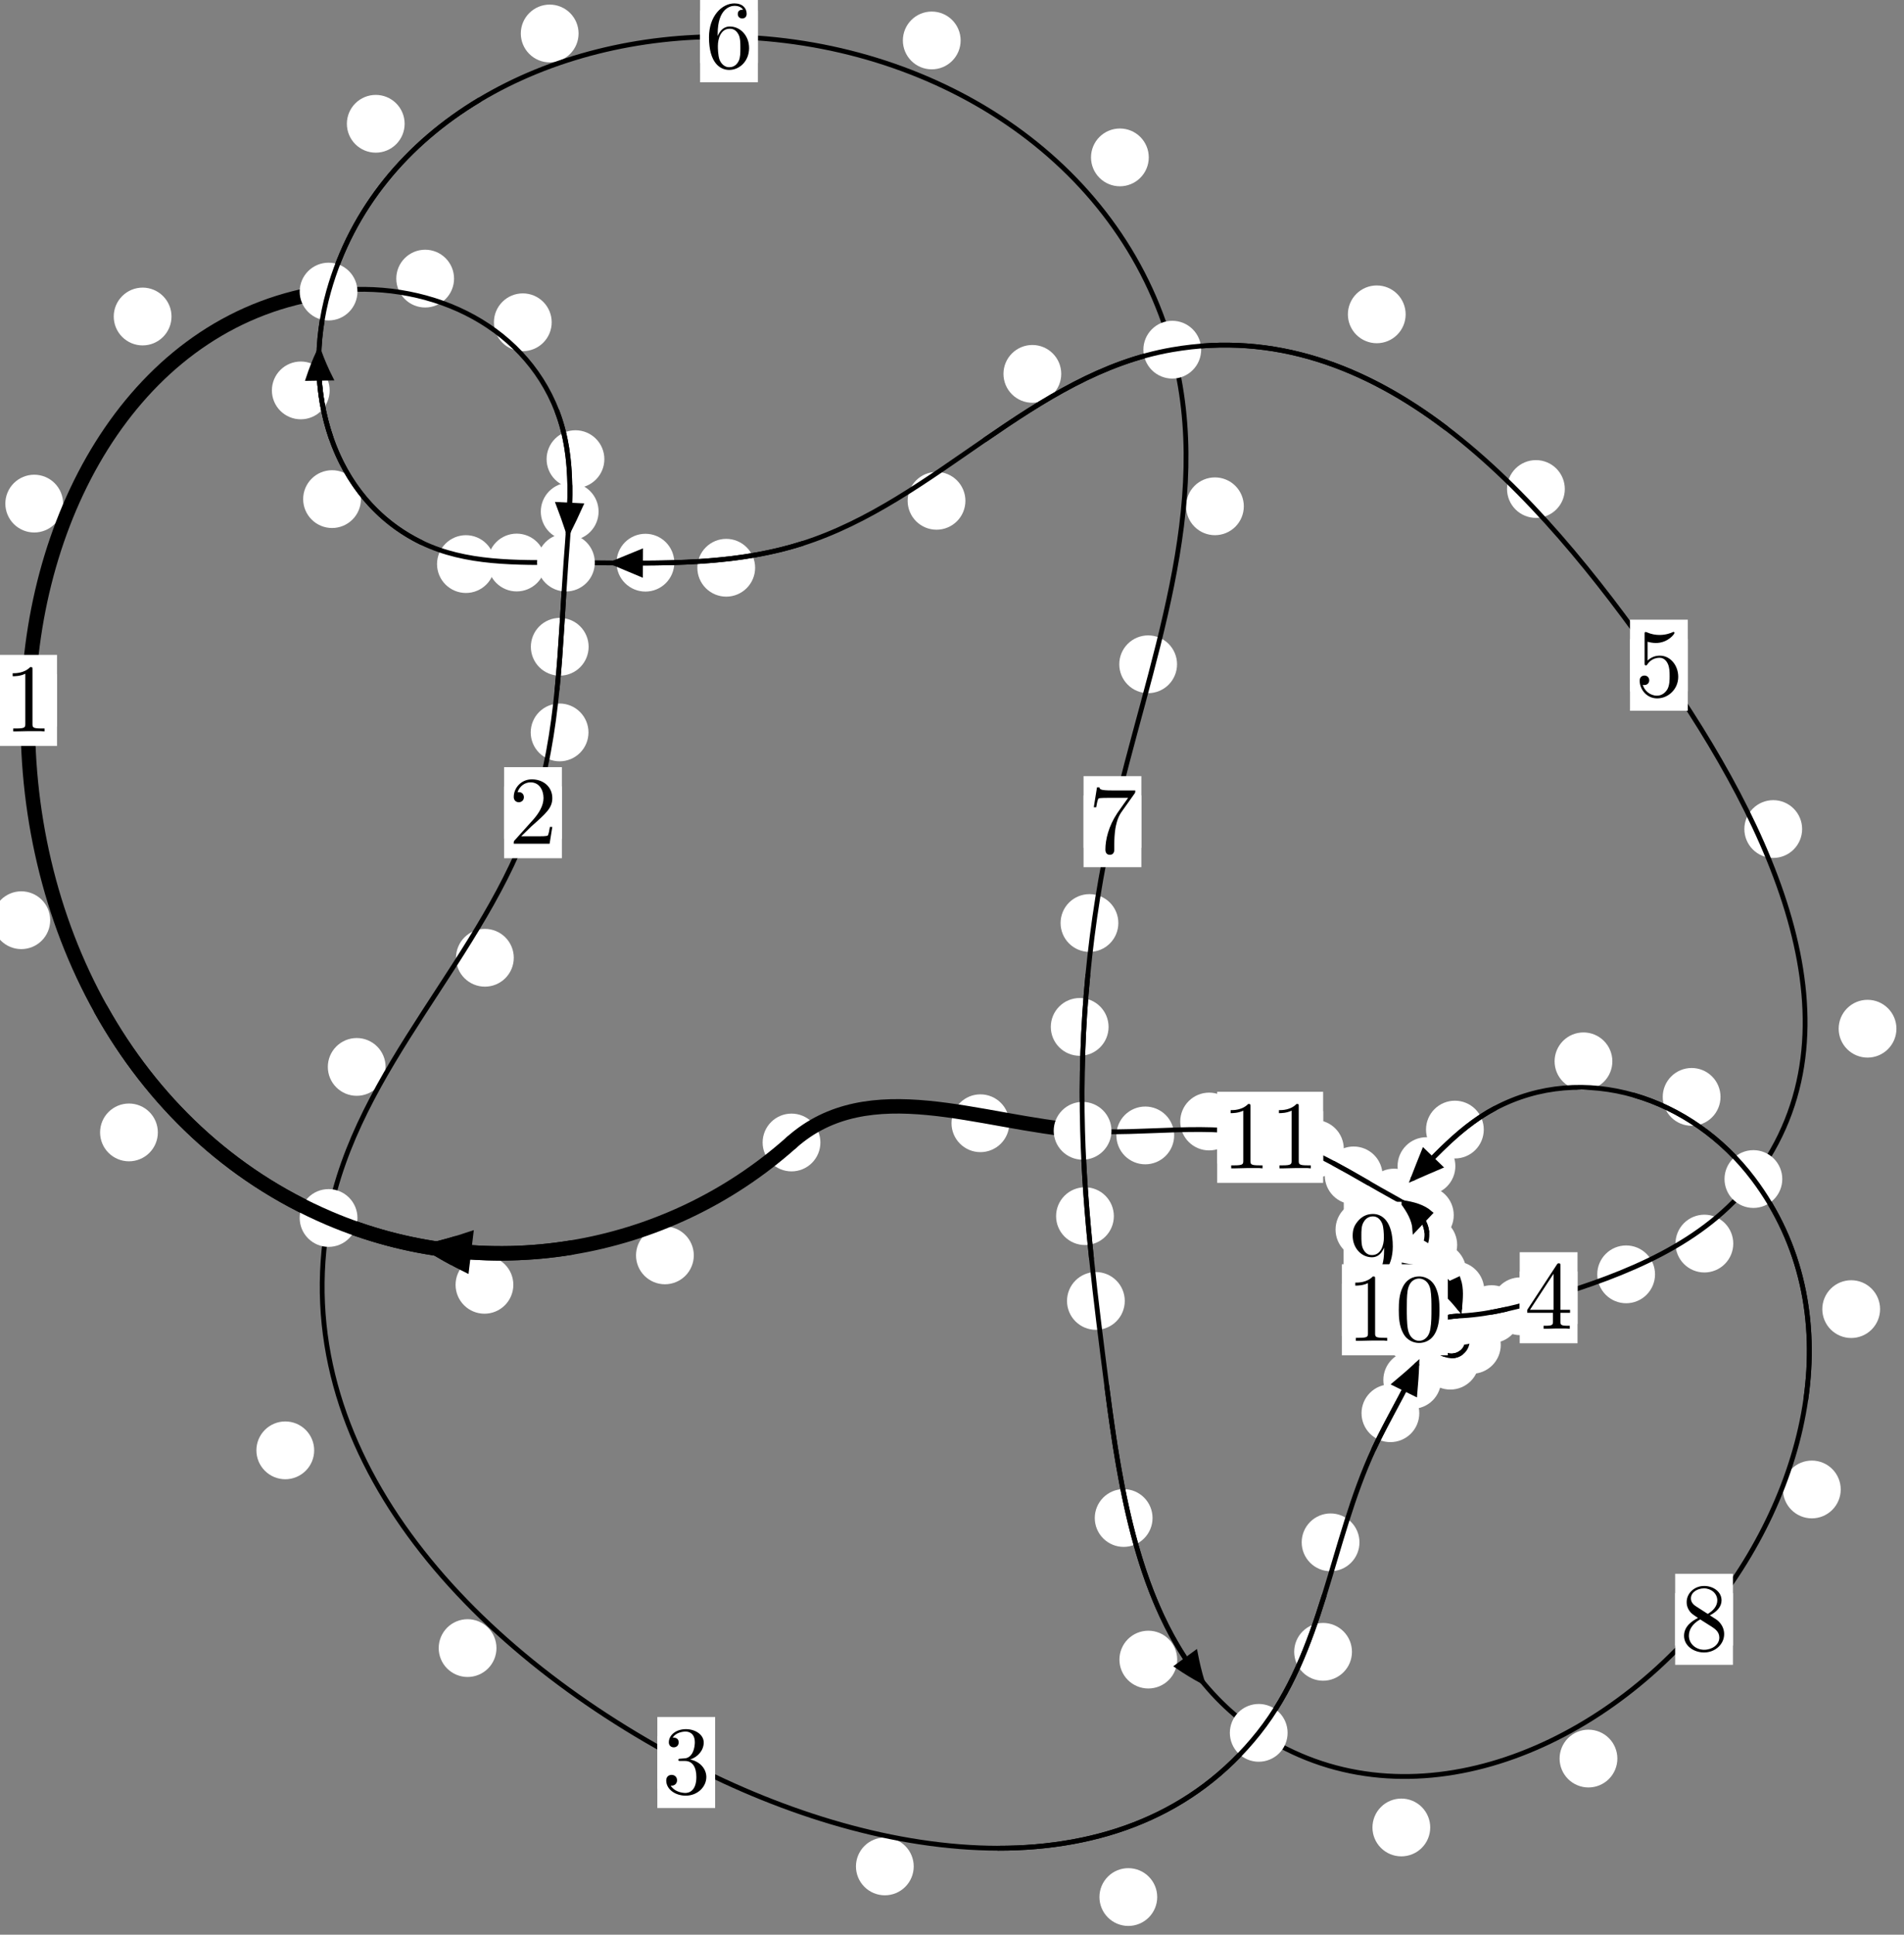 <?xml version="1.0"?>
<!-- Created by MetaPost 1.999 on 2021.07.05:2354 -->
<svg version="1.1" xmlns="http://www.w3.org/2000/svg" xmlns:xlink="http://www.w3.org/1999/xlink" width="197.022" height="200.145" viewBox="0 0 197.022 200.145">
<rect x="0" y="0" width="197.022" height="200.145" fill="#808080" stroke="none"/>
<!-- Original BoundingBox: -34.783356 -73.237213 162.238754 126.907578 -->
  <defs>
    <g transform="scale(0.01,0.01)" id="GLYPHcmr10_48">
      <path style="fill-rule: evenodd;" d="M460 -320C460 -400,455 -480,420 -554C374 -650,292 -666,250 -666C190 -666,117 -640,76 -547C44 -478,39 -400,39 -320C39 -245,43 -155,84 -79C127 2,200 22,249 22C303 22,379 1,423 -94C455 -163,460 -241,460 -320M249 -0C210 -0,151 -25,133 -121C122 -181,122 -273,122 -332C122 -396,122 -462,130 -516C149 -635,224 -644,249 -644C282 -644,348 -626,367 -527C377 -471,377 -395,377 -332C377 -257,377 -189,366 -125C351 -30,294 -0,249 -0"></path>
    </g>
    <g transform="scale(0.01,0.01)" id="GLYPHcmr10_49">
      <path style="fill-rule: evenodd;" d="M294 -640C294 -664,294 -666,271 -666C209 -602,121 -602,89 -602L89 -571C109 -571,168 -571,220 -597L220 -79C220 -43,217 -31,127 -31L95 -31L95 -0L257 -0L130 -3L217 -3L257 -3L297 -3L384 -3L419 -0L419 -31L387 -31C297 -31,294 -42,294 -79"></path>
    </g>
    <g transform="scale(0.01,0.01)" id="GLYPHcmr10_50">
      <path style="fill-rule: evenodd;" d="M127 -77L233 -180C389 -318,449 -372,449 -472C449 -586,359 -666,237 -666C124 -666,50 -574,50 -485C50 -429,100 -429,103 -429C120 -429,155 -441,155 -482C155 -508,137 -534,102 -534C94 -534,92 -534,89 -533C112 -598,166 -635,224 -635C315 -635,358 -554,358 -472C358 -392,308 -313,253 -251L61 -37C50 -26,50 -24,50 -0L421 -0L449 -174L424 -174C419 -144,412 -100,402 -85C395 -77,329 -77,307 -77"></path>
    </g>
    <g transform="scale(0.01,0.01)" id="GLYPHcmr10_51">
      <path style="fill-rule: evenodd;" d="M290 -352C372 -379,430 -449,430 -528C430 -610,342 -666,246 -666C145 -666,69 -606,69 -530C69 -497,91 -478,120 -478C151 -478,171 -500,171 -529C171 -579,124 -579,109 -579C140 -628,206 -641,242 -641C283 -641,338 -619,338 -529C338 -517,336 -459,310 -415C280 -367,246 -364,221 -363C213 -362,189 -360,182 -360C174 -359,167 -358,167 -348C167 -337,174 -337,191 -337L235 -337C317 -337,354 -269,354 -171C354 -35,285 -6,241 -6C198 -6,123 -23,88 -82C123 -77,154 -99,154 -137C154 -173,127 -193,98 -193C74 -193,42 -179,42 -135C42 -44,135 22,244 22C366 22,457 -69,457 -171C457 -253,394 -331,290 -352"></path>
    </g>
    <g transform="scale(0.01,0.01)" id="GLYPHcmr10_52">
      <path style="fill-rule: evenodd;" d="M294 -165L294 -78C294 -42,292 -31,218 -31L197 -31L197 -0L332 -0L238 -3L290 -3L332 -3L374 -3L427 -3L468 -0L468 -31L447 -31C373 -31,371 -42,371 -78L371 -165L471 -165L471 -196L371 -196L371 -651C371 -671,371 -677,355 -677C346 -677,343 -677,335 -665L28 -196L28 -165M300 -196L56 -196L300 -569"></path>
    </g>
    <g transform="scale(0.01,0.01)" id="GLYPHcmr10_53">
      <path style="fill-rule: evenodd;" d="M449 -201C449 -320,367 -420,259 -420C211 -420,168 -404,132 -369L132 -564C152 -558,185 -551,217 -551C340 -551,410 -642,410 -655C410 -661,407 -666,400 -666C399 -666,397 -666,392 -663C372 -654,323 -634,256 -634C216 -634,170 -641,123 -662C115 -665,113 -665,111 -665C101 -665,101 -657,101 -641L101 -345C101 -327,101 -319,115 -319C122 -319,124 -322,128 -328C139 -344,176 -398,257 -398C309 -398,334 -352,342 -334C358 -297,360 -258,360 -208C360 -173,360 -113,336 -71C312 -32,275 -6,229 -6C156 -6,99 -59,82 -118C85 -117,88 -116,99 -116C132 -116,149 -141,149 -165C149 -189,132 -214,99 -214C85 -214,50 -207,50 -161C50 -75,119 22,231 22C347 22,449 -74,449 -201"></path>
    </g>
    <g transform="scale(0.01,0.01)" id="GLYPHcmr10_54">
      <path style="fill-rule: evenodd;" d="M132 -328L132 -352C132 -605,256 -641,307 -641C331 -641,373 -635,395 -601C380 -601,340 -601,340 -556C340 -525,364 -510,386 -510C402 -510,432 -519,432 -558C432 -618,388 -666,305 -666C177 -666,42 -537,42 -316C42 -49,158 22,251 22C362 22,457 -72,457 -204C457 -331,368 -427,257 -427C189 -427,152 -376,132 -328M251 -6C188 -6,158 -66,152 -81C134 -128,134 -208,134 -226C134 -304,166 -404,256 -404C272 -404,318 -404,349 -342C367 -305,367 -254,367 -205C367 -157,367 -107,350 -71C320 -11,274 -6,251 -6"></path>
    </g>
    <g transform="scale(0.01,0.01)" id="GLYPHcmr10_55">
      <path style="fill-rule: evenodd;" d="M476 -609C485 -621,485 -623,485 -644L242 -644C120 -644,118 -657,114 -676L89 -676L56 -470L81 -470C84 -486,93 -549,106 -561C113 -567,191 -567,204 -567L411 -567C400 -551,321 -442,299 -409C209 -274,176 -135,176 -33C176 -23,176 22,222 22C268 22,268 -23,268 -33L268 -84C268 -139,271 -194,279 -248C283 -271,297 -357,341 -419"></path>
    </g>
    <g transform="scale(0.01,0.01)" id="GLYPHcmr10_56">
      <path style="fill-rule: evenodd;" d="M163 -457C117 -487,113 -521,113 -538C113 -599,178 -641,249 -641C322 -641,386 -589,386 -517C386 -460,347 -412,287 -377M309 -362C381 -399,430 -451,430 -517C430 -609,341 -666,250 -666C150 -666,69 -592,69 -499C69 -481,71 -436,113 -389C124 -377,161 -352,186 -335C128 -306,42 -250,42 -151C42 -45,144 22,249 22C362 22,457 -61,457 -168C457 -204,446 -249,408 -291C389 -312,373 -322,309 -362M209 -320L332 -242C360 -223,407 -193,407 -132C407 -58,332 -6,250 -6C164 -6,92 -68,92 -151C92 -209,124 -273,209 -320"></path>
    </g>
    <g transform="scale(0.01,0.01)" id="GLYPHcmr10_57">
      <path style="fill-rule: evenodd;" d="M367 -318L367 -286C367 -52,263 -6,205 -6C188 -6,134 -8,107 -42C151 -42,159 -71,159 -88C159 -119,135 -134,113 -134C97 -134,67 -125,67 -86C67 -19,121 22,206 22C335 22,457 -114,457 -329C457 -598,342 -666,253 -666C198 -666,149 -648,106 -603C65 -558,42 -516,42 -441C42 -316,130 -218,242 -218C303 -218,344 -260,367 -318M243 -241C227 -241,181 -241,150 -304C132 -341,132 -391,132 -440C132 -494,132 -541,153 -578C180 -628,218 -641,253 -641C299 -641,332 -607,349 -562C361 -530,365 -467,365 -421C365 -338,331 -241,243 -241"></path>
    </g>
  </defs>
  <path d="M71.793 129.869C71.793 129.076,71.478 128.316,70.917 127.755C70.357 127.195,69.597 126.88,68.804 126.88C68.011 126.88,67.251 127.195,66.691 127.755C66.13 128.316,65.815 129.076,65.815 129.869C65.815 130.661,66.13 131.421,66.691 131.982C67.251 132.542,68.011 132.857,68.804 132.857C69.597 132.857,70.357 132.542,70.917 131.982C71.478 131.421,71.793 130.661,71.793 129.869Z" style="fill: rgb(100%,100%,100%);stroke: none;"></path>
  <path d="M84.893 118.191C84.893 117.398,84.578 116.638,84.017 116.077C83.457 115.517,82.697 115.202,81.904 115.202C81.111 115.202,80.351 115.517,79.791 116.077C79.23 116.638,78.915 117.398,78.915 118.191C78.915 118.983,79.23 119.743,79.791 120.304C80.351 120.864,81.111 121.179,81.904 121.179C82.697 121.179,83.457 120.864,84.017 120.304C84.578 119.743,84.893 118.983,84.893 118.191Z" style="fill: rgb(100%,100%,100%);stroke: none;"></path>
  <path d="M16.334 117.148C16.334 116.355,16.019 115.595,15.458 115.035C14.898 114.474,14.138 114.159,13.345 114.159C12.552 114.159,11.792 114.474,11.232 115.035C10.671 115.595,10.356 116.355,10.356 117.148C10.356 117.941,10.671 118.701,11.232 119.262C11.792 119.822,12.552 120.137,13.345 120.137C14.138 120.137,14.898 119.822,15.458 119.262C16.019 118.701,16.334 117.941,16.334 117.148Z" style="fill: rgb(100%,100%,100%);stroke: none;"></path>
  <path d="M53.119 132.913C53.119 132.12,52.804 131.36,52.244 130.8C51.683 130.239,50.923 129.924,50.131 129.924C49.338 129.924,48.578 130.239,48.017 130.8C47.457 131.36,47.142 132.12,47.142 132.913C47.142 133.706,47.457 134.466,48.017 135.026C48.578 135.587,49.338 135.902,50.131 135.902C50.923 135.902,51.683 135.587,52.244 135.026C52.804 134.466,53.119 133.706,53.119 132.913Z" style="fill: rgb(100%,100%,100%);stroke: none;"></path>
  <path d="M6.53 52.098C6.53 51.305,6.215 50.545,5.655 49.984C5.094 49.424,4.334 49.109,3.542 49.109C2.749 49.109,1.989 49.424,1.428 49.984C0.868 50.545,0.553 51.305,0.553 52.098C0.553 52.89,0.868 53.651,1.428 54.211C1.989 54.771,2.749 55.086,3.542 55.086C4.334 55.086,5.094 54.771,5.655 54.211C6.215 53.651,6.53 52.89,6.53 52.098Z" style="fill: rgb(100%,100%,100%);stroke: none;"></path>
  <path d="M5.194 95.196C5.194 94.403,4.879 93.643,4.319 93.083C3.758 92.522,2.998 92.207,2.205 92.207C1.413 92.207,0.653 92.522,0.092 93.083C-0.468 93.643,-0.783 94.403,-0.783 95.196C-0.783 95.989,-0.468 96.749,0.092 97.309C0.653 97.87,1.413 98.185,2.205 98.185C2.998 98.185,3.758 97.87,4.319 97.309C4.879 96.749,5.194 95.989,5.194 95.196Z" style="fill: rgb(100%,100%,100%);stroke: none;"></path>
  <path d="M46.984 28.822C46.984 28.029,46.669 27.269,46.109 26.709C45.548 26.148,44.788 25.833,43.995 25.833C43.203 25.833,42.442 26.148,41.882 26.709C41.322 27.269,41.007 28.029,41.007 28.822C41.007 29.615,41.322 30.375,41.882 30.935C42.442 31.496,43.203 31.811,43.995 31.811C44.788 31.811,45.548 31.496,46.109 30.935C46.669 30.375,46.984 29.615,46.984 28.822Z" style="fill: rgb(100%,100%,100%);stroke: none;"></path>
  <path d="M17.748 32.743C17.748 31.95,17.433 31.19,16.872 30.63C16.312 30.069,15.552 29.754,14.759 29.754C13.966 29.754,13.206 30.069,12.646 30.63C12.085 31.19,11.77 31.95,11.77 32.743C11.77 33.536,12.085 34.296,12.646 34.856C13.206 35.417,13.966 35.732,14.759 35.732C15.552 35.732,16.312 35.417,16.872 34.856C17.433 34.296,17.748 33.536,17.748 32.743Z" style="fill: rgb(100%,100%,100%);stroke: none;"></path>
  <path d="M62.538 47.499C62.538 46.706,62.223 45.946,61.663 45.386C61.102 44.825,60.342 44.51,59.55 44.51C58.757 44.51,57.997 44.825,57.436 45.386C56.876 45.946,56.561 46.706,56.561 47.499C56.561 48.292,56.876 49.052,57.436 49.612C57.997 50.173,58.757 50.488,59.55 50.488C60.342 50.488,61.102 50.173,61.663 49.612C62.223 49.052,62.538 48.292,62.538 47.499Z" style="fill: rgb(100%,100%,100%);stroke: none;"></path>
  <path d="M57.088 33.34C57.088 32.547,56.773 31.787,56.212 31.226C55.652 30.666,54.892 30.351,54.099 30.351C53.306 30.351,52.546 30.666,51.986 31.226C51.425 31.787,51.11 32.547,51.11 33.34C51.11 34.132,51.425 34.893,51.986 35.453C52.546 36.014,53.306 36.328,54.099 36.328C54.892 36.328,55.652 36.014,56.212 35.453C56.773 34.893,57.088 34.132,57.088 33.34Z" style="fill: rgb(100%,100%,100%);stroke: none;"></path>
  <path d="M60.91 66.91C60.91 66.117,60.595 65.357,60.035 64.796C59.474 64.236,58.714 63.921,57.922 63.921C57.129 63.921,56.369 64.236,55.808 64.796C55.248 65.357,54.933 66.117,54.933 66.91C54.933 67.702,55.248 68.463,55.808 69.023C56.369 69.584,57.129 69.899,57.922 69.899C58.714 69.899,59.474 69.584,60.035 69.023C60.595 68.463,60.91 67.702,60.91 66.91Z" style="fill: rgb(100%,100%,100%);stroke: none;"></path>
  <path d="M61.94 52.919C61.94 52.127,61.625 51.367,61.064 50.806C60.504 50.246,59.744 49.931,58.951 49.931C58.158 49.931,57.398 50.246,56.838 50.806C56.277 51.367,55.962 52.127,55.962 52.919C55.962 53.712,56.277 54.472,56.838 55.033C57.398 55.593,58.158 55.908,58.951 55.908C59.744 55.908,60.504 55.593,61.064 55.033C61.625 54.472,61.94 53.712,61.94 52.919Z" style="fill: rgb(100%,100%,100%);stroke: none;"></path>
  <path d="M53.165 99.08C53.165 98.288,52.85 97.528,52.29 96.967C51.729 96.407,50.969 96.092,50.176 96.092C49.384 96.092,48.624 96.407,48.063 96.967C47.503 97.528,47.188 98.288,47.188 99.08C47.188 99.873,47.503 100.633,48.063 101.194C48.624 101.754,49.384 102.069,50.176 102.069C50.969 102.069,51.729 101.754,52.29 101.194C52.85 100.633,53.165 99.873,53.165 99.08Z" style="fill: rgb(100%,100%,100%);stroke: none;"></path>
  <path d="M60.895 75.768C60.895 74.975,60.58 74.215,60.02 73.655C59.459 73.094,58.699 72.779,57.907 72.779C57.114 72.779,56.354 73.094,55.793 73.655C55.233 74.215,54.918 74.975,54.918 75.768C54.918 76.561,55.233 77.321,55.793 77.881C56.354 78.442,57.114 78.757,57.907 78.757C58.699 78.757,59.459 78.442,60.02 77.881C60.58 77.321,60.895 76.561,60.895 75.768Z" style="fill: rgb(100%,100%,100%);stroke: none;"></path>
  <path d="M32.51 150.037C32.51 149.244,32.195 148.484,31.634 147.924C31.074 147.363,30.314 147.048,29.521 147.048C28.728 147.048,27.968 147.363,27.408 147.924C26.847 148.484,26.532 149.244,26.532 150.037C26.532 150.83,26.847 151.59,27.408 152.15C27.968 152.711,28.728 153.026,29.521 153.026C30.314 153.026,31.074 152.711,31.634 152.15C32.195 151.59,32.51 150.83,32.51 150.037Z" style="fill: rgb(100%,100%,100%);stroke: none;"></path>
  <path d="M39.901 110.372C39.901 109.579,39.586 108.819,39.025 108.259C38.465 107.698,37.705 107.383,36.912 107.383C36.119 107.383,35.359 107.698,34.799 108.259C34.238 108.819,33.923 109.579,33.923 110.372C33.923 111.165,34.238 111.925,34.799 112.485C35.359 113.046,36.119 113.361,36.912 113.361C37.705 113.361,38.465 113.046,39.025 112.485C39.586 111.925,39.901 111.165,39.901 110.372Z" style="fill: rgb(100%,100%,100%);stroke: none;"></path>
  <path d="M94.55 193.08C94.55 192.287,94.235 191.527,93.674 190.966C93.114 190.406,92.354 190.091,91.561 190.091C90.768 190.091,90.008 190.406,89.448 190.966C88.887 191.527,88.572 192.287,88.572 193.08C88.572 193.872,88.887 194.633,89.448 195.193C90.008 195.754,90.768 196.068,91.561 196.068C92.354 196.068,93.114 195.754,93.674 195.193C94.235 194.633,94.55 193.872,94.55 193.08Z" style="fill: rgb(100%,100%,100%);stroke: none;"></path>
  <path d="M51.373 170.494C51.373 169.702,51.058 168.942,50.498 168.381C49.938 167.821,49.177 167.506,48.385 167.506C47.592 167.506,46.832 167.821,46.271 168.381C45.711 168.942,45.396 169.702,45.396 170.494C45.396 171.287,45.711 172.047,46.271 172.608C46.832 173.168,47.592 173.483,48.385 173.483C49.177 173.483,49.938 173.168,50.498 172.608C51.058 172.047,51.373 171.287,51.373 170.494Z" style="fill: rgb(100%,100%,100%);stroke: none;"></path>
  <path d="M139.898 170.88C139.898 170.087,139.584 169.327,139.023 168.767C138.463 168.206,137.702 167.891,136.91 167.891C136.117 167.891,135.357 168.206,134.796 168.767C134.236 169.327,133.921 170.087,133.921 170.88C133.921 171.673,134.236 172.433,134.796 172.993C135.357 173.554,136.117 173.869,136.91 173.869C137.702 173.869,138.463 173.554,139.023 172.993C139.584 172.433,139.898 171.673,139.898 170.88Z" style="fill: rgb(100%,100%,100%);stroke: none;"></path>
  <path d="M119.746 196.248C119.746 195.456,119.431 194.696,118.87 194.135C118.31 193.575,117.55 193.26,116.757 193.26C115.964 193.26,115.204 193.575,114.644 194.135C114.083 194.696,113.768 195.456,113.768 196.248C113.768 197.041,114.083 197.801,114.644 198.362C115.204 198.922,115.964 199.237,116.757 199.237C117.55 199.237,118.31 198.922,118.87 198.362C119.431 197.801,119.746 197.041,119.746 196.248Z" style="fill: rgb(100%,100%,100%);stroke: none;"></path>
  <path d="M146.865 146.198C146.865 145.406,146.55 144.645,145.99 144.085C145.429 143.525,144.669 143.21,143.876 143.21C143.084 143.21,142.324 143.525,141.763 144.085C141.203 144.645,140.888 145.406,140.888 146.198C140.888 146.991,141.203 147.751,141.763 148.312C142.324 148.872,143.084 149.187,143.876 149.187C144.669 149.187,145.429 148.872,145.99 148.312C146.55 147.751,146.865 146.991,146.865 146.198Z" style="fill: rgb(100%,100%,100%);stroke: none;"></path>
  <path d="M140.675 159.554C140.675 158.761,140.36 158.001,139.799 157.441C139.239 156.88,138.478 156.565,137.686 156.565C136.893 156.565,136.133 156.88,135.572 157.441C135.012 158.001,134.697 158.761,134.697 159.554C134.697 160.347,135.012 161.107,135.572 161.667C136.133 162.228,136.893 162.543,137.686 162.543C138.478 162.543,139.239 162.228,139.799 161.667C140.36 161.107,140.675 160.347,140.675 159.554Z" style="fill: rgb(100%,100%,100%);stroke: none;"></path>
  <path d="M150.842 138.079C150.842 137.286,150.528 136.526,149.967 135.966C149.407 135.405,148.646 135.09,147.854 135.09C147.061 135.09,146.301 135.405,145.74 135.966C145.18 136.526,144.865 137.286,144.865 138.079C144.865 138.872,145.18 139.632,145.74 140.192C146.301 140.753,147.061 141.068,147.854 141.068C148.646 141.068,149.407 140.753,149.967 140.192C150.528 139.632,150.842 138.872,150.842 138.079Z" style="fill: rgb(100%,100%,100%);stroke: none;"></path>
  <path d="M149.124 142.758C149.124 141.965,148.809 141.205,148.248 140.644C147.688 140.084,146.928 139.769,146.135 139.769C145.342 139.769,144.582 140.084,144.022 140.644C143.461 141.205,143.146 141.965,143.146 142.758C143.146 143.55,143.461 144.31,144.022 144.871C144.582 145.431,145.342 145.746,146.135 145.746C146.928 145.746,147.688 145.431,148.248 144.871C148.809 144.31,149.124 143.55,149.124 142.758Z" style="fill: rgb(100%,100%,100%);stroke: none;"></path>
  <path d="M152.573 136.177C152.573 135.385,152.258 134.625,151.698 134.064C151.138 133.504,150.377 133.189,149.585 133.189C148.792 133.189,148.032 133.504,147.471 134.064C146.911 134.625,146.596 135.385,146.596 136.177C146.596 136.97,146.911 137.73,147.471 138.291C148.032 138.851,148.792 139.166,149.585 139.166C150.377 139.166,151.138 138.851,151.698 138.291C152.258 137.73,152.573 136.97,152.573 136.177Z" style="fill: rgb(100%,100%,100%);stroke: none;"></path>
  <path d="M151.144 137.176C151.144 136.383,150.829 135.623,150.269 135.062C149.708 134.502,148.948 134.187,148.155 134.187C147.363 134.187,146.602 134.502,146.042 135.062C145.482 135.623,145.167 136.383,145.167 137.176C145.167 137.968,145.482 138.728,146.042 139.289C146.602 139.849,147.363 140.164,148.155 140.164C148.948 140.164,149.708 139.849,150.269 139.289C150.829 138.728,151.144 137.968,151.144 137.176Z" style="fill: rgb(100%,100%,100%);stroke: none;"></path>
  <path d="M157.336 135.945C157.336 135.153,157.021 134.392,156.461 133.832C155.9 133.271,155.14 132.957,154.347 132.957C153.555 132.957,152.794 133.271,152.234 133.832C151.674 134.392,151.359 135.153,151.359 135.945C151.359 136.738,151.674 137.498,152.234 138.059C152.794 138.619,153.555 138.934,154.347 138.934C155.14 138.934,155.9 138.619,156.461 138.059C157.021 137.498,157.336 136.738,157.336 135.945Z" style="fill: rgb(100%,100%,100%);stroke: none;"></path>
  <path d="M153.445 136.164C153.445 135.371,153.13 134.611,152.57 134.051C152.009 133.49,151.249 133.175,150.457 133.175C149.664 133.175,148.904 133.49,148.343 134.051C147.783 134.611,147.468 135.371,147.468 136.164C147.468 136.957,147.783 137.717,148.343 138.277C148.904 138.838,149.664 139.153,150.457 139.153C151.249 139.153,152.009 138.838,152.57 138.277C153.13 137.717,153.445 136.957,153.445 136.164Z" style="fill: rgb(100%,100%,100%);stroke: none;"></path>
  <path d="M171.259 131.83C171.259 131.037,170.944 130.277,170.383 129.717C169.823 129.156,169.063 128.841,168.27 128.841C167.477 128.841,166.717 129.156,166.157 129.717C165.596 130.277,165.281 131.037,165.281 131.83C165.281 132.623,165.596 133.383,166.157 133.943C166.717 134.504,167.477 134.819,168.27 134.819C169.063 134.819,169.823 134.504,170.383 133.943C170.944 133.383,171.259 132.623,171.259 131.83Z" style="fill: rgb(100%,100%,100%);stroke: none;"></path>
  <path d="M160.306 135.134C160.306 134.341,159.991 133.581,159.431 133.02C158.87 132.46,158.11 132.145,157.318 132.145C156.525 132.145,155.765 132.46,155.204 133.02C154.644 133.581,154.329 134.341,154.329 135.134C154.329 135.926,154.644 136.686,155.204 137.247C155.765 137.807,156.525 138.122,157.318 138.122C158.11 138.122,158.87 137.807,159.431 137.247C159.991 136.686,160.306 135.926,160.306 135.134Z" style="fill: rgb(100%,100%,100%);stroke: none;"></path>
  <path d="M196.239 106.419C196.239 105.626,195.924 104.866,195.363 104.306C194.803 103.745,194.043 103.43,193.25 103.43C192.457 103.43,191.697 103.745,191.137 104.306C190.576 104.866,190.261 105.626,190.261 106.419C190.261 107.212,190.576 107.972,191.137 108.532C191.697 109.093,192.457 109.408,193.25 109.408C194.043 109.408,194.803 109.093,195.363 108.532C195.924 107.972,196.239 107.212,196.239 106.419Z" style="fill: rgb(100%,100%,100%);stroke: none;"></path>
  <path d="M179.355 128.648C179.355 127.855,179.04 127.095,178.48 126.534C177.919 125.974,177.159 125.659,176.366 125.659C175.574 125.659,174.813 125.974,174.253 126.534C173.692 127.095,173.377 127.855,173.377 128.648C173.377 129.44,173.692 130.201,174.253 130.761C174.813 131.322,175.574 131.637,176.366 131.637C177.159 131.637,177.919 131.322,178.48 130.761C179.04 130.201,179.355 129.44,179.355 128.648Z" style="fill: rgb(100%,100%,100%);stroke: none;"></path>
  <path d="M161.923 50.586C161.923 49.794,161.608 49.034,161.047 48.473C160.487 47.913,159.727 47.598,158.934 47.598C158.141 47.598,157.381 47.913,156.821 48.473C156.26 49.034,155.945 49.794,155.945 50.586C155.945 51.379,156.26 52.139,156.821 52.7C157.381 53.26,158.141 53.575,158.934 53.575C159.727 53.575,160.487 53.26,161.047 52.7C161.608 52.139,161.923 51.379,161.923 50.586Z" style="fill: rgb(100%,100%,100%);stroke: none;"></path>
  <path d="M186.48 85.764C186.48 84.971,186.165 84.211,185.605 83.65C185.044 83.09,184.284 82.775,183.491 82.775C182.699 82.775,181.939 83.09,181.378 83.65C180.818 84.211,180.503 84.971,180.503 85.764C180.503 86.557,180.818 87.317,181.378 87.877C181.939 88.438,182.699 88.753,183.491 88.753C184.284 88.753,185.044 88.438,185.605 87.877C186.165 87.317,186.48 86.557,186.48 85.764Z" style="fill: rgb(100%,100%,100%);stroke: none;"></path>
  <path d="M109.815 38.677C109.815 37.884,109.5 37.124,108.939 36.564C108.379 36.003,107.618 35.688,106.826 35.688C106.033 35.688,105.273 36.003,104.712 36.564C104.152 37.124,103.837 37.884,103.837 38.677C103.837 39.47,104.152 40.23,104.712 40.79C105.273 41.351,106.033 41.666,106.826 41.666C107.618 41.666,108.379 41.351,108.939 40.79C109.5 40.23,109.815 39.47,109.815 38.677Z" style="fill: rgb(100%,100%,100%);stroke: none;"></path>
  <path d="M145.454 32.519C145.454 31.726,145.139 30.966,144.578 30.405C144.018 29.845,143.257 29.53,142.465 29.53C141.672 29.53,140.912 29.845,140.351 30.405C139.791 30.966,139.476 31.726,139.476 32.519C139.476 33.311,139.791 34.071,140.351 34.632C140.912 35.192,141.672 35.507,142.465 35.507C143.257 35.507,144.018 35.192,144.578 34.632C145.139 34.071,145.454 33.311,145.454 32.519Z" style="fill: rgb(100%,100%,100%);stroke: none;"></path>
  <path d="M78.138 58.734C78.138 57.941,77.823 57.181,77.262 56.621C76.702 56.06,75.941 55.745,75.149 55.745C74.356 55.745,73.596 56.06,73.035 56.621C72.475 57.181,72.16 57.941,72.16 58.734C72.16 59.527,72.475 60.287,73.035 60.847C73.596 61.408,74.356 61.723,75.149 61.723C75.941 61.723,76.702 61.408,77.262 60.847C77.823 60.287,78.138 59.527,78.138 58.734Z" style="fill: rgb(100%,100%,100%);stroke: none;"></path>
  <path d="M99.899 51.81C99.899 51.017,99.584 50.257,99.023 49.696C98.463 49.136,97.703 48.821,96.91 48.821C96.117 48.821,95.357 49.136,94.797 49.696C94.236 50.257,93.921 51.017,93.921 51.81C93.921 52.602,94.236 53.363,94.797 53.923C95.357 54.483,96.117 54.798,96.91 54.798C97.703 54.798,98.463 54.483,99.023 53.923C99.584 53.363,99.899 52.602,99.899 51.81Z" style="fill: rgb(100%,100%,100%);stroke: none;"></path>
  <path d="M56.453 58.193C56.453 57.401,56.138 56.64,55.578 56.08C55.017 55.519,54.257 55.204,53.464 55.204C52.672 55.204,51.912 55.519,51.351 56.08C50.791 56.64,50.476 57.401,50.476 58.193C50.476 58.986,50.791 59.746,51.351 60.307C51.912 60.867,52.672 61.182,53.464 61.182C54.257 61.182,55.017 60.867,55.578 60.307C56.138 59.746,56.453 58.986,56.453 58.193Z" style="fill: rgb(100%,100%,100%);stroke: none;"></path>
  <path d="M69.775 58.209C69.775 57.416,69.46 56.656,68.9 56.096C68.339 55.535,67.579 55.22,66.786 55.22C65.994 55.22,65.234 55.535,64.673 56.096C64.113 56.656,63.798 57.416,63.798 58.209C63.798 59.002,64.113 59.762,64.673 60.322C65.234 60.883,65.994 61.198,66.786 61.198C67.579 61.198,68.339 60.883,68.9 60.322C69.46 59.762,69.775 59.002,69.775 58.209Z" style="fill: rgb(100%,100%,100%);stroke: none;"></path>
  <path d="M37.349 51.633C37.349 50.84,37.034 50.08,36.473 49.52C35.913 48.959,35.153 48.644,34.36 48.644C33.567 48.644,32.807 48.959,32.247 49.52C31.686 50.08,31.371 50.84,31.371 51.633C31.371 52.426,31.686 53.186,32.247 53.746C32.807 54.307,33.567 54.622,34.36 54.622C35.153 54.622,35.913 54.307,36.473 53.746C37.034 53.186,37.349 52.426,37.349 51.633Z" style="fill: rgb(100%,100%,100%);stroke: none;"></path>
  <path d="M51.201 58.355C51.201 57.562,50.887 56.802,50.326 56.241C49.766 55.681,49.005 55.366,48.213 55.366C47.42 55.366,46.66 55.681,46.099 56.241C45.539 56.802,45.224 57.562,45.224 58.355C45.224 59.147,45.539 59.907,46.099 60.468C46.66 61.028,47.42 61.343,48.213 61.343C49.005 61.343,49.766 61.028,50.326 60.468C50.887 59.907,51.201 59.147,51.201 58.355Z" style="fill: rgb(100%,100%,100%);stroke: none;"></path>
  <path d="M41.871 12.806C41.871 12.013,41.556 11.253,40.996 10.692C40.435 10.132,39.675 9.817,38.883 9.817C38.09 9.817,37.33 10.132,36.769 10.692C36.209 11.253,35.894 12.013,35.894 12.806C35.894 13.598,36.209 14.358,36.769 14.919C37.33 15.479,38.09 15.794,38.883 15.794C39.675 15.794,40.435 15.479,40.996 14.919C41.556 14.358,41.871 13.598,41.871 12.806Z" style="fill: rgb(100%,100%,100%);stroke: none;"></path>
  <path d="M34.112 40.388C34.112 39.596,33.797 38.835,33.237 38.275C32.676 37.714,31.916 37.399,31.123 37.399C30.331 37.399,29.571 37.714,29.01 38.275C28.45 38.835,28.135 39.596,28.135 40.388C28.135 41.181,28.45 41.941,29.01 42.502C29.571 43.062,30.331 43.377,31.123 43.377C31.916 43.377,32.676 43.062,33.237 42.502C33.797 41.941,34.112 41.181,34.112 40.388Z" style="fill: rgb(100%,100%,100%);stroke: none;"></path>
  <path d="M99.405 4.184C99.405 3.392,99.09 2.632,98.529 2.071C97.969 1.511,97.209 1.196,96.416 1.196C95.623 1.196,94.863 1.511,94.303 2.071C93.742 2.632,93.427 3.392,93.427 4.184C93.427 4.977,93.742 5.737,94.303 6.298C94.863 6.858,95.623 7.173,96.416 7.173C97.209 7.173,97.969 6.858,98.529 6.298C99.09 5.737,99.405 4.977,99.405 4.184Z" style="fill: rgb(100%,100%,100%);stroke: none;"></path>
  <path d="M59.87 3.465C59.87 2.672,59.555 1.912,58.995 1.352C58.434 0.791,57.674 0.476,56.881 0.476C56.089 0.476,55.328 0.791,54.768 1.352C54.207 1.912,53.892 2.672,53.892 3.465C53.892 4.258,54.207 5.018,54.768 5.578C55.328 6.139,56.089 6.454,56.881 6.454C57.674 6.454,58.434 6.139,58.995 5.578C59.555 5.018,59.87 4.258,59.87 3.465Z" style="fill: rgb(100%,100%,100%);stroke: none;"></path>
  <path d="M128.708 52.376C128.708 51.583,128.393 50.823,127.833 50.262C127.272 49.702,126.512 49.387,125.72 49.387C124.927 49.387,124.167 49.702,123.606 50.262C123.046 50.823,122.731 51.583,122.731 52.376C122.731 53.169,123.046 53.929,123.606 54.489C124.167 55.05,124.927 55.365,125.72 55.365C126.512 55.365,127.272 55.05,127.833 54.489C128.393 53.929,128.708 53.169,128.708 52.376Z" style="fill: rgb(100%,100%,100%);stroke: none;"></path>
  <path d="M118.873 16.282C118.873 15.489,118.558 14.729,117.997 14.168C117.437 13.608,116.677 13.293,115.884 13.293C115.091 13.293,114.331 13.608,113.771 14.168C113.21 14.729,112.895 15.489,112.895 16.282C112.895 17.074,113.21 17.835,113.771 18.395C114.331 18.956,115.091 19.271,115.884 19.271C116.677 19.271,117.437 18.956,117.997 18.395C118.558 17.835,118.873 17.074,118.873 16.282Z" style="fill: rgb(100%,100%,100%);stroke: none;"></path>
  <path d="M115.724 95.486C115.724 94.693,115.409 93.933,114.849 93.372C114.288 92.812,113.528 92.497,112.736 92.497C111.943 92.497,111.183 92.812,110.622 93.372C110.062 93.933,109.747 94.693,109.747 95.486C109.747 96.278,110.062 97.038,110.622 97.599C111.183 98.159,111.943 98.474,112.736 98.474C113.528 98.474,114.288 98.159,114.849 97.599C115.409 97.038,115.724 96.278,115.724 95.486Z" style="fill: rgb(100%,100%,100%);stroke: none;"></path>
  <path d="M121.798 68.72C121.798 67.927,121.483 67.167,120.923 66.606C120.362 66.046,119.602 65.731,118.809 65.731C118.017 65.731,117.256 66.046,116.696 66.606C116.135 67.167,115.82 67.927,115.82 68.72C115.82 69.512,116.135 70.272,116.696 70.833C117.256 71.393,118.017 71.708,118.809 71.708C119.602 71.708,120.362 71.393,120.923 70.833C121.483 70.272,121.798 69.512,121.798 68.72Z" style="fill: rgb(100%,100%,100%);stroke: none;"></path>
  <path d="M115.259 125.81C115.259 125.018,114.944 124.258,114.384 123.697C113.823 123.137,113.063 122.822,112.27 122.822C111.478 122.822,110.718 123.137,110.157 123.697C109.597 124.258,109.282 125.018,109.282 125.81C109.282 126.603,109.597 127.363,110.157 127.924C110.718 128.484,111.478 128.799,112.27 128.799C113.063 128.799,113.823 128.484,114.384 127.924C114.944 127.363,115.259 126.603,115.259 125.81Z" style="fill: rgb(100%,100%,100%);stroke: none;"></path>
  <path d="M114.713 106.232C114.713 105.44,114.398 104.68,113.837 104.119C113.277 103.559,112.517 103.244,111.724 103.244C110.931 103.244,110.171 103.559,109.611 104.119C109.05 104.68,108.735 105.44,108.735 106.232C108.735 107.025,109.05 107.785,109.611 108.346C110.171 108.906,110.931 109.221,111.724 109.221C112.517 109.221,113.277 108.906,113.837 108.346C114.398 107.785,114.713 107.025,114.713 106.232Z" style="fill: rgb(100%,100%,100%);stroke: none;"></path>
  <path d="M119.263 157.037C119.263 156.245,118.948 155.485,118.387 154.924C117.827 154.364,117.067 154.049,116.274 154.049C115.481 154.049,114.721 154.364,114.161 154.924C113.6 155.485,113.285 156.245,113.285 157.037C113.285 157.83,113.6 158.59,114.161 159.151C114.721 159.711,115.481 160.026,116.274 160.026C117.067 160.026,117.827 159.711,118.387 159.151C118.948 158.59,119.263 157.83,119.263 157.037Z" style="fill: rgb(100%,100%,100%);stroke: none;"></path>
  <path d="M116.389 134.582C116.389 133.789,116.075 133.029,115.514 132.468C114.954 131.908,114.193 131.593,113.401 131.593C112.608 131.593,111.848 131.908,111.287 132.468C110.727 133.029,110.412 133.789,110.412 134.582C110.412 135.374,110.727 136.135,111.287 136.695C111.848 137.256,112.608 137.57,113.401 137.57C114.193 137.57,114.954 137.256,115.514 136.695C116.075 136.135,116.389 135.374,116.389 134.582Z" style="fill: rgb(100%,100%,100%);stroke: none;"></path>
  <path d="M147.996 189.05C147.996 188.257,147.681 187.497,147.121 186.937C146.56 186.376,145.8 186.061,145.007 186.061C144.215 186.061,143.454 186.376,142.894 186.937C142.333 187.497,142.019 188.257,142.019 189.05C142.019 189.843,142.333 190.603,142.894 191.163C143.454 191.724,144.215 192.039,145.007 192.039C145.8 192.039,146.56 191.724,147.121 191.163C147.681 190.603,147.996 189.843,147.996 189.05Z" style="fill: rgb(100%,100%,100%);stroke: none;"></path>
  <path d="M121.815 171.685C121.815 170.892,121.5 170.132,120.939 169.571C120.379 169.011,119.618 168.696,118.826 168.696C118.033 168.696,117.273 169.011,116.712 169.571C116.152 170.132,115.837 170.892,115.837 171.685C115.837 172.477,116.152 173.238,116.712 173.798C117.273 174.358,118.033 174.673,118.826 174.673C119.618 174.673,120.379 174.358,120.939 173.798C121.5 173.238,121.815 172.477,121.815 171.685Z" style="fill: rgb(100%,100%,100%);stroke: none;"></path>
  <path d="M190.474 154.084C190.474 153.291,190.159 152.531,189.599 151.971C189.038 151.41,188.278 151.095,187.485 151.095C186.693 151.095,185.932 151.41,185.372 151.971C184.811 152.531,184.496 153.291,184.496 154.084C184.496 154.877,184.811 155.637,185.372 156.197C185.932 156.758,186.693 157.073,187.485 157.073C188.278 157.073,189.038 156.758,189.599 156.197C190.159 155.637,190.474 154.877,190.474 154.084Z" style="fill: rgb(100%,100%,100%);stroke: none;"></path>
  <path d="M167.361 181.922C167.361 181.13,167.046 180.369,166.486 179.809C165.925 179.249,165.165 178.934,164.372 178.934C163.58 178.934,162.819 179.249,162.259 179.809C161.698 180.369,161.383 181.13,161.383 181.922C161.383 182.715,161.698 183.475,162.259 184.036C162.819 184.596,163.58 184.911,164.372 184.911C165.165 184.911,165.925 184.596,166.486 184.036C167.046 183.475,167.361 182.715,167.361 181.922Z" style="fill: rgb(100%,100%,100%);stroke: none;"></path>
  <path d="M178.035 113.472C178.035 112.679,177.72 111.919,177.159 111.359C176.599 110.798,175.839 110.483,175.046 110.483C174.253 110.483,173.493 110.798,172.933 111.359C172.372 111.919,172.057 112.679,172.057 113.472C172.057 114.265,172.372 115.025,172.933 115.585C173.493 116.146,174.253 116.461,175.046 116.461C175.839 116.461,176.599 116.146,177.159 115.585C177.72 115.025,178.035 114.265,178.035 113.472Z" style="fill: rgb(100%,100%,100%);stroke: none;"></path>
  <path d="M194.547 135.427C194.547 134.635,194.232 133.874,193.672 133.314C193.111 132.753,192.351 132.439,191.558 132.439C190.766 132.439,190.005 132.753,189.445 133.314C188.884 133.874,188.569 134.635,188.569 135.427C188.569 136.22,188.884 136.98,189.445 137.541C190.005 138.101,190.766 138.416,191.558 138.416C192.351 138.416,193.111 138.101,193.672 137.541C194.232 136.98,194.547 136.22,194.547 135.427Z" style="fill: rgb(100%,100%,100%);stroke: none;"></path>
  <path d="M153.538 116.854C153.538 116.062,153.223 115.302,152.663 114.741C152.102 114.181,151.342 113.866,150.55 113.866C149.757 113.866,148.997 114.181,148.436 114.741C147.876 115.302,147.561 116.062,147.561 116.854C147.561 117.647,147.876 118.407,148.436 118.968C148.997 119.528,149.757 119.843,150.55 119.843C151.342 119.843,152.102 119.528,152.663 118.968C153.223 118.407,153.538 117.647,153.538 116.854Z" style="fill: rgb(100%,100%,100%);stroke: none;"></path>
  <path d="M166.843 109.793C166.843 109,166.528 108.24,165.968 107.68C165.407 107.119,164.647 106.804,163.854 106.804C163.062 106.804,162.301 107.119,161.741 107.68C161.181 108.24,160.866 109,160.866 109.793C160.866 110.586,161.181 111.346,161.741 111.906C162.301 112.467,163.062 112.782,163.854 112.782C164.647 112.782,165.407 112.467,165.968 111.906C166.528 111.346,166.843 110.586,166.843 109.793Z" style="fill: rgb(100%,100%,100%);stroke: none;"></path>
  <path d="M145.717 125.377C145.717 124.584,145.403 123.824,144.842 123.264C144.282 122.703,143.521 122.388,142.729 122.388C141.936 122.388,141.176 122.703,140.615 123.264C140.055 123.824,139.74 124.584,139.74 125.377C139.74 126.17,140.055 126.93,140.615 127.49C141.176 128.051,141.936 128.366,142.729 128.366C143.521 128.366,144.282 128.051,144.842 127.49C145.403 126.93,145.717 126.17,145.717 125.377Z" style="fill: rgb(100%,100%,100%);stroke: none;"></path>
  <path d="M150.597 120.633C150.597 119.84,150.282 119.08,149.721 118.52C149.161 117.959,148.4 117.644,147.608 117.644C146.815 117.644,146.055 117.959,145.494 118.52C144.934 119.08,144.619 119.84,144.619 120.633C144.619 121.426,144.934 122.186,145.494 122.746C146.055 123.307,146.815 123.622,147.608 123.622C148.4 123.622,149.161 123.307,149.721 122.746C150.282 122.186,150.597 121.426,150.597 120.633Z" style="fill: rgb(100%,100%,100%);stroke: none;"></path>
  <path d="M145.699 130.468C145.699 129.676,145.384 128.916,144.823 128.355C144.263 127.795,143.503 127.48,142.71 127.48C141.917 127.48,141.157 127.795,140.597 128.355C140.036 128.916,139.721 129.676,139.721 130.468C139.721 131.261,140.036 132.021,140.597 132.582C141.157 133.142,141.917 133.457,142.71 133.457C143.503 133.457,144.263 133.142,144.823 132.582C145.384 132.021,145.699 131.261,145.699 130.468Z" style="fill: rgb(100%,100%,100%);stroke: none;"></path>
  <path d="M144.177 127.199C144.177 126.407,143.862 125.646,143.302 125.086C142.741 124.525,141.981 124.21,141.188 124.21C140.396 124.21,139.636 124.525,139.075 125.086C138.515 125.646,138.2 126.407,138.2 127.199C138.2 127.992,138.515 128.752,139.075 129.313C139.636 129.873,140.396 130.188,141.188 130.188C141.981 130.188,142.741 129.873,143.302 129.313C143.862 128.752,144.177 127.992,144.177 127.199Z" style="fill: rgb(100%,100%,100%);stroke: none;"></path>
  <path d="M150.354 131.25C150.354 130.457,150.039 129.697,149.479 129.136C148.919 128.576,148.158 128.261,147.366 128.261C146.573 128.261,145.813 128.576,145.252 129.136C144.692 129.697,144.377 130.457,144.377 131.25C144.377 132.042,144.692 132.802,145.252 133.363C145.813 133.923,146.573 134.238,147.366 134.238C148.158 134.238,148.919 133.923,149.479 133.363C150.039 132.802,150.354 132.042,150.354 131.25Z" style="fill: rgb(100%,100%,100%);stroke: none;"></path>
  <path d="M147.437 130.79C147.437 129.998,147.122 129.237,146.562 128.677C146.001 128.116,145.241 127.801,144.448 127.801C143.656 127.801,142.896 128.116,142.335 128.677C141.775 129.237,141.46 129.998,141.46 130.79C141.46 131.583,141.775 132.343,142.335 132.904C142.896 133.464,143.656 133.779,144.448 133.779C145.241 133.779,146.001 133.464,146.562 132.904C147.122 132.343,147.437 131.583,147.437 130.79Z" style="fill: rgb(100%,100%,100%);stroke: none;"></path>
  <path d="M153.588 133.485C153.588 132.692,153.273 131.932,152.712 131.372C152.152 130.811,151.392 130.496,150.599 130.496C149.806 130.496,149.046 130.811,148.486 131.372C147.925 131.932,147.61 132.692,147.61 133.485C147.61 134.278,147.925 135.038,148.486 135.598C149.046 136.159,149.806 136.474,150.599 136.474C151.392 136.474,152.152 136.159,152.712 135.598C153.273 135.038,153.588 134.278,153.588 133.485Z" style="fill: rgb(100%,100%,100%);stroke: none;"></path>
  <path d="M151.724 131.553C151.724 130.76,151.41 130,150.849 129.439C150.289 128.879,149.528 128.564,148.736 128.564C147.943 128.564,147.183 128.879,146.622 129.439C146.062 130,145.747 130.76,145.747 131.553C145.747 132.345,146.062 133.105,146.622 133.666C147.183 134.226,147.943 134.541,148.736 134.541C149.528 134.541,150.289 134.226,150.849 133.666C151.41 133.105,151.724 132.345,151.724 131.553Z" style="fill: rgb(100%,100%,100%);stroke: none;"></path>
  <path d="M154.775 137.52C154.775 136.728,154.46 135.967,153.899 135.407C153.339 134.846,152.579 134.532,151.786 134.532C150.993 134.532,150.233 134.846,149.673 135.407C149.112 135.967,148.797 136.728,148.797 137.52C148.797 138.313,149.112 139.073,149.673 139.634C150.233 140.194,150.993 140.509,151.786 140.509C152.579 140.509,153.339 140.194,153.899 139.634C154.46 139.073,154.775 138.313,154.775 137.52Z" style="fill: rgb(100%,100%,100%);stroke: none;"></path>
  <path d="M153.833 134.862C153.833 134.069,153.518 133.309,152.958 132.749C152.397 132.188,151.637 131.873,150.844 131.873C150.052 131.873,149.292 132.188,148.731 132.749C148.171 133.309,147.856 134.069,147.856 134.862C147.856 135.655,148.171 136.415,148.731 136.975C149.292 137.536,150.052 137.851,150.844 137.851C151.637 137.851,152.397 137.536,152.958 136.975C153.518 136.415,153.833 135.655,153.833 134.862Z" style="fill: rgb(100%,100%,100%);stroke: none;"></path>
  <path d="M153.061 140.762C153.061 139.969,152.746 139.209,152.186 138.648C151.625 138.088,150.865 137.773,150.073 137.773C149.28 137.773,148.52 138.088,147.959 138.648C147.399 139.209,147.084 139.969,147.084 140.762C147.084 141.554,147.399 142.314,147.959 142.875C148.52 143.435,149.28 143.75,150.073 143.75C150.865 143.75,151.625 143.435,152.186 142.875C152.746 142.314,153.061 141.554,153.061 140.762Z" style="fill: rgb(100%,100%,100%);stroke: none;"></path>
  <path d="M155.295 139.128C155.295 138.335,154.98 137.575,154.419 137.015C153.859 136.454,153.099 136.139,152.306 136.139C151.513 136.139,150.753 136.454,150.193 137.015C149.632 137.575,149.317 138.335,149.317 139.128C149.317 139.921,149.632 140.681,150.193 141.241C150.753 141.802,151.513 142.117,152.306 142.117C153.099 142.117,153.859 141.802,154.419 141.241C154.98 140.681,155.295 139.921,155.295 139.128Z" style="fill: rgb(100%,100%,100%);stroke: none;"></path>
  <path d="M149.241 137.944C149.241 137.151,148.926 136.391,148.366 135.831C147.805 135.27,147.045 134.955,146.252 134.955C145.46 134.955,144.699 135.27,144.139 135.831C143.578 136.391,143.263 137.151,143.263 137.944C143.263 138.737,143.578 139.497,144.139 140.057C144.699 140.618,145.46 140.933,146.252 140.933C147.045 140.933,147.805 140.618,148.366 140.057C148.926 139.497,149.241 138.737,149.241 137.944Z" style="fill: rgb(100%,100%,100%);stroke: none;"></path>
  <path d="M151.697 139.819C151.697 139.026,151.382 138.266,150.821 137.706C150.261 137.145,149.501 136.83,148.708 136.83C147.915 136.83,147.155 137.145,146.594 137.706C146.034 138.266,145.719 139.026,145.719 139.819C145.719 140.612,146.034 141.372,146.594 141.932C147.155 142.493,147.915 142.808,148.708 142.808C149.501 142.808,150.261 142.493,150.821 141.932C151.382 141.372,151.697 140.612,151.697 139.819Z" style="fill: rgb(100%,100%,100%);stroke: none;"></path>
  <path d="M146.938 133.867C146.938 133.075,146.623 132.315,146.063 131.754C145.503 131.194,144.742 130.879,143.95 130.879C143.157 130.879,142.397 131.194,141.836 131.754C141.276 132.315,140.961 133.075,140.961 133.867C140.961 134.66,141.276 135.42,141.836 135.981C142.397 136.541,143.157 136.856,143.95 136.856C144.742 136.856,145.503 136.541,146.063 135.981C146.623 135.42,146.938 134.66,146.938 133.867Z" style="fill: rgb(100%,100%,100%);stroke: none;"></path>
  <path d="M147.697 137.081C147.697 136.288,147.382 135.528,146.822 134.968C146.262 134.407,145.501 134.092,144.709 134.092C143.916 134.092,143.156 134.407,142.595 134.968C142.035 135.528,141.72 136.288,141.72 137.081C141.72 137.874,142.035 138.634,142.595 139.194C143.156 139.755,143.916 140.07,144.709 140.07C145.501 140.07,146.262 139.755,146.822 139.194C147.382 138.634,147.697 137.874,147.697 137.081Z" style="fill: rgb(100%,100%,100%);stroke: none;"></path>
  <path d="M149.887 129.96C149.887 129.167,149.572 128.407,149.012 127.847C148.451 127.286,147.691 126.971,146.898 126.971C146.106 126.971,145.345 127.286,144.785 127.847C144.225 128.407,143.91 129.167,143.91 129.96C143.91 130.753,144.225 131.513,144.785 132.074C145.345 132.634,146.106 132.949,146.898 132.949C147.691 132.949,148.451 132.634,149.012 132.074C149.572 131.513,149.887 130.753,149.887 129.96Z" style="fill: rgb(100%,100%,100%);stroke: none;"></path>
  <path d="M147.971 132.363C147.971 131.57,147.657 130.81,147.096 130.249C146.536 129.689,145.775 129.374,144.983 129.374C144.19 129.374,143.43 129.689,142.869 130.249C142.309 130.81,141.994 131.57,141.994 132.363C141.994 133.155,142.309 133.916,142.869 134.476C143.43 135.037,144.19 135.351,144.983 135.351C145.775 135.351,146.536 135.037,147.096 134.476C147.657 133.916,147.971 133.155,147.971 132.363Z" style="fill: rgb(100%,100%,100%);stroke: none;"></path>
  <path d="M150.43 125.704C150.43 124.911,150.115 124.151,149.555 123.59C148.994 123.03,148.234 122.715,147.441 122.715C146.649 122.715,145.889 123.03,145.328 123.59C144.768 124.151,144.453 124.911,144.453 125.704C144.453 126.496,144.768 127.257,145.328 127.817C145.889 128.378,146.649 128.692,147.441 128.692C148.234 128.692,148.994 128.378,149.555 127.817C150.115 127.257,150.43 126.496,150.43 125.704Z" style="fill: rgb(100%,100%,100%);stroke: none;"></path>
  <path d="M150.784 128.785C150.784 127.992,150.469 127.232,149.908 126.671C149.348 126.111,148.588 125.796,147.795 125.796C147.002 125.796,146.242 126.111,145.682 126.671C145.121 127.232,144.806 127.992,144.806 128.785C144.806 129.577,145.121 130.337,145.682 130.898C146.242 131.458,147.002 131.773,147.795 131.773C148.588 131.773,149.348 131.458,149.908 130.898C150.469 130.337,150.784 129.577,150.784 128.785Z" style="fill: rgb(100%,100%,100%);stroke: none;"></path>
  <path d="M143.063 121.594C143.063 120.802,142.748 120.042,142.187 119.481C141.627 118.921,140.867 118.606,140.074 118.606C139.281 118.606,138.521 118.921,137.961 119.481C137.4 120.042,137.085 120.802,137.085 121.594C137.085 122.387,137.4 123.147,137.961 123.708C138.521 124.268,139.281 124.583,140.074 124.583C140.867 124.583,141.627 124.268,142.187 123.708C142.748 123.147,143.063 122.387,143.063 121.594Z" style="fill: rgb(100%,100%,100%);stroke: none;"></path>
  <path d="M148.785 124.726C148.785 123.933,148.47 123.173,147.91 122.613C147.349 122.052,146.589 121.737,145.796 121.737C145.004 121.737,144.244 122.052,143.683 122.613C143.123 123.173,142.808 123.933,142.808 124.726C142.808 125.519,143.123 126.279,143.683 126.839C144.244 127.4,145.004 127.715,145.796 127.715C146.589 127.715,147.349 127.4,147.91 126.839C148.47 126.279,148.785 125.519,148.785 124.726Z" style="fill: rgb(100%,100%,100%);stroke: none;"></path>
  <path d="M128.106 116.021C128.106 115.228,127.791 114.468,127.231 113.907C126.671 113.347,125.91 113.032,125.118 113.032C124.325 113.032,123.565 113.347,123.004 113.907C122.444 114.468,122.129 115.228,122.129 116.021C122.129 116.813,122.444 117.574,123.004 118.134C123.565 118.695,124.325 119.009,125.118 119.009C125.91 119.009,126.671 118.695,127.231 118.134C127.791 117.574,128.106 116.813,128.106 116.021Z" style="fill: rgb(100%,100%,100%);stroke: none;"></path>
  <path d="M139.053 118.853C139.053 118.06,138.739 117.3,138.178 116.74C137.618 116.179,136.857 115.864,136.065 115.864C135.272 115.864,134.512 116.179,133.951 116.74C133.391 117.3,133.076 118.06,133.076 118.853C133.076 119.646,133.391 120.406,133.951 120.966C134.512 121.527,135.272 121.842,136.065 121.842C136.857 121.842,137.618 121.527,138.178 120.966C138.739 120.406,139.053 119.646,139.053 118.853Z" style="fill: rgb(100%,100%,100%);stroke: none;"></path>
  <path d="M104.439 116.199C104.439 115.406,104.124 114.646,103.563 114.086C103.003 113.525,102.243 113.21,101.45 113.21C100.657 113.21,99.897 113.525,99.337 114.086C98.776 114.646,98.461 115.406,98.461 116.199C98.461 116.992,98.776 117.752,99.337 118.312C99.897 118.873,100.657 119.188,101.45 119.188C102.243 119.188,103.003 118.873,103.563 118.312C104.124 117.752,104.439 116.992,104.439 116.199Z" style="fill: rgb(100%,100%,100%);stroke: none;"></path>
  <path d="M121.499 117.459C121.499 116.667,121.184 115.906,120.623 115.346C120.063 114.786,119.303 114.471,118.51 114.471C117.717 114.471,116.957 114.786,116.397 115.346C115.836 115.906,115.521 116.667,115.521 117.459C115.521 118.252,115.836 119.012,116.397 119.573C116.957 120.133,117.717 120.448,118.51 120.448C119.303 120.448,120.063 120.133,120.623 119.573C121.184 119.012,121.499 118.252,121.499 117.459Z" style="fill: rgb(100%,100%,100%);stroke: none;"></path>
  <path d="M81.904 118.191C68.804 129.869,50.131 132.913,34 126C13.345 117.148,2.205 95.196,2.91 72.458C3.542 52.098,14.759 32.743,34 30.162C43.995 28.822,54.099 33.34,57.642 42.545C59.55 47.499,58.951 52.919,58.562 58.199C57.922 66.91,57.907 75.768,55.153 84.073C50.176 99.08,36.912 110.372,34 126C29.521 150.037,48.385 170.494,71.011 182.33C91.561 193.08,116.757 196.248,130.251 179.263C136.91 170.88,137.686 159.554,142.162 149.897C143.876 146.198,146.135 142.758,147.542 138.928C147.854 138.079,148.155 137.176,148.899 136.656C149.585 136.177,150.457 136.164,151.289 136.117C154.347 135.945,157.318 135.134,160.248 134.25C168.27 131.83,176.366 128.648,181.438 121.971C193.25 106.419,183.491 85.764,171.66 68.816C158.934 50.586,142.465 32.519,121.305 36.175C106.826 38.677,96.91 51.81,83.003 56.235C75.149 58.734,66.786 58.209,58.562 58.199C53.464 58.193,48.213 58.355,43.613 56.123C34.36 51.633,31.123 40.388,34 30.162C38.883 12.806,56.881 3.465,75.435 3.803C96.416 4.184,115.884 16.282,121.305 36.175C125.72 52.376,118.809 68.72,115.115 85C112.736 95.486,111.724 106.232,112.024 116.98C112.27 125.81,113.401 134.582,114.522 143.342C116.274 157.037,118.826 171.685,130.251 179.263C145.007 189.05,164.372 181.922,176.332 167.517C187.485 154.084,191.558 135.427,181.438 121.971C175.046 113.472,163.854 109.793,154.684 114.66C150.55 116.854,147.608 120.633,144.262 123.886C142.729 125.377,141.188 127.199,142.043 129.035C142.71 130.468,144.448 130.79,146.037 131.04C147.366 131.25,148.736 131.553,149.67 132.521C150.599 133.485,150.844 134.862,151.289 136.117C151.786 137.52,152.306 139.128,151.181 139.951C150.073 140.762,148.708 139.819,147.542 138.928C146.252 137.944,144.709 137.081,144.334 135.497C143.95 133.867,144.983 132.363,146.037 131.04C146.898 129.96,147.795 128.785,147.638 127.416C147.441 125.704,145.796 124.726,144.262 123.886C140.074 121.594,136.065 118.853,131.433 117.655C125.118 116.021,118.51 117.459,112.024 116.98C101.45 116.199,89.923 111.041,81.904 118.191" style="stroke:rgb(0%,0%,0%); stroke-width: 0.498;stroke-linecap: round;stroke-linejoin: round;stroke-miterlimit: 10;fill: none;"></path>
  <path d="M81.904 118.191C68.804 129.869,50.131 132.913,34 126C13.345 117.148,2.205 95.196,2.91 72.458C3.542 52.098,14.759 32.743,34 30.162" style="stroke:rgb(0%,0%,0%); stroke-width: 1.494;stroke-linecap: round;stroke-linejoin: round;stroke-miterlimit: 10;fill: none;"></path>
  <path d="M112.024 116.98C101.45 116.199,89.923 111.041,81.904 118.191" style="stroke:rgb(0%,0%,0%); stroke-width: 1.494;stroke-linecap: round;stroke-linejoin: round;stroke-miterlimit: 10;fill: none;"></path>
  <path d="M36.989 126C36.989 125.207,36.674 124.447,36.113 123.887C35.553 123.326,34.793 123.011,34 123.011C33.207 123.011,32.447 123.326,31.887 123.887C31.326 124.447,31.011 125.207,31.011 126C31.011 126.793,31.326 127.553,31.887 128.113C32.447 128.674,33.207 128.989,34 128.989C34.793 128.989,35.553 128.674,36.113 128.113C36.674 127.553,36.989 126.793,36.989 126Z" style="fill: rgb(100%,100%,100%);stroke: none;"></path>
  <path d="M59.088 129.067C50.766 130.424,42.065 129.456,34 126C23.672 121.574,15.724 113.873,10.445 104.436" style="stroke:rgb(0%,0%,0%); stroke-width: 1.494;stroke-linecap: round;stroke-linejoin: round;stroke-miterlimit: 10;fill: none;"></path>
  <path d="M61.551 58.199C61.551 57.407,61.236 56.646,60.676 56.086C60.115 55.525,59.355 55.211,58.562 55.211C57.77 55.211,57.01 55.525,56.449 56.086C55.889 56.646,55.574 57.407,55.574 58.199C55.574 58.992,55.889 59.752,56.449 60.313C57.01 60.873,57.77 61.188,58.562 61.188C59.355 61.188,60.115 60.873,60.676 60.313C61.236 59.752,61.551 58.992,61.551 58.199Z" style="fill: rgb(100%,100%,100%);stroke: none;"></path>
  <path d="M58.963 50.25C59.003 52.884,58.757 55.559,58.562 58.199C58.242 62.555,58.078 66.947,57.65 71.288" style="stroke:rgb(0%,0%,0%); stroke-width: 0.498;stroke-linecap: round;stroke-linejoin: round;stroke-miterlimit: 10;fill: none;"></path>
  <path d="M133.239 179.263C133.239 178.47,132.925 177.71,132.364 177.149C131.804 176.589,131.043 176.274,130.251 176.274C129.458 176.274,128.698 176.589,128.137 177.149C127.577 177.71,127.262 178.47,127.262 179.263C127.262 180.055,127.577 180.815,128.137 181.376C128.698 181.936,129.458 182.251,130.251 182.251C131.043 182.251,131.804 181.936,132.364 181.376C132.925 180.815,133.239 180.055,133.239 179.263Z" style="fill: rgb(100%,100%,100%);stroke: none;"></path>
  <path d="M103.277 191.197C113.831 191.21,123.504 187.755,130.251 179.263C133.58 175.071,135.439 170.144,137.025 165.058" style="stroke:rgb(0%,0%,0%); stroke-width: 0.498;stroke-linecap: round;stroke-linejoin: round;stroke-miterlimit: 10;fill: none;"></path>
  <path d="M154.278 136.117C154.278 135.325,153.963 134.564,153.402 134.004C152.842 133.443,152.082 133.129,151.289 133.129C150.496 133.129,149.736 133.443,149.176 134.004C148.615 134.564,148.3 135.325,148.3 136.117C148.3 136.91,148.615 137.67,149.176 138.231C149.736 138.791,150.496 139.106,151.289 139.106C152.082 139.106,152.842 138.791,153.402 138.231C153.963 137.67,154.278 136.91,154.278 136.117Z" style="fill: rgb(100%,100%,100%);stroke: none;"></path>
  <path d="M150.039 136.225C150.447 136.156,150.873 136.141,151.289 136.117C152.818 136.031,154.325 135.785,155.816 135.45" style="stroke:rgb(0%,0%,0%); stroke-width: 0.498;stroke-linecap: round;stroke-linejoin: round;stroke-miterlimit: 10;fill: none;"></path>
  <path d="M124.294 36.175C124.294 35.382,123.979 34.622,123.418 34.062C122.858 33.501,122.098 33.186,121.305 33.186C120.512 33.186,119.752 33.501,119.192 34.062C118.631 34.622,118.316 35.382,118.316 36.175C118.316 36.968,118.631 37.728,119.192 38.288C119.752 38.849,120.512 39.164,121.305 39.164C122.098 39.164,122.858 38.849,123.418 38.288C123.979 37.728,124.294 36.968,124.294 36.175Z" style="fill: rgb(100%,100%,100%);stroke: none;"></path>
  <path d="M149.645 44.288C141.292 37.95,131.885 34.347,121.305 36.175C114.065 37.426,107.967 41.335,101.939 45.484" style="stroke:rgb(0%,0%,0%); stroke-width: 0.498;stroke-linecap: round;stroke-linejoin: round;stroke-miterlimit: 10;fill: none;"></path>
  <path d="M36.989 30.162C36.989 29.37,36.674 28.61,36.113 28.049C35.553 27.489,34.793 27.174,34 27.174C33.207 27.174,32.447 27.489,31.887 28.049C31.326 28.61,31.011 29.37,31.011 30.162C31.011 30.955,31.326 31.715,31.887 32.276C32.447 32.836,33.207 33.151,34 33.151C34.793 33.151,35.553 32.836,36.113 32.276C36.674 31.715,36.989 30.955,36.989 30.162Z" style="fill: rgb(100%,100%,100%);stroke: none;"></path>
  <path d="M34.258 45.294C32.652 40.643,32.562 35.275,34 30.162C36.441 21.484,42.162 14.81,49.591 10.347" style="stroke:rgb(0%,0%,0%); stroke-width: 0.498;stroke-linecap: round;stroke-linejoin: round;stroke-miterlimit: 10;fill: none;"></path>
  <path d="M115.013 116.98C115.013 116.187,114.698 115.427,114.137 114.867C113.577 114.306,112.817 113.991,112.024 113.991C111.231 113.991,110.471 114.306,109.911 114.867C109.35 115.427,109.035 116.187,109.035 116.98C109.035 117.773,109.35 118.533,109.911 119.093C110.471 119.654,111.231 119.969,112.024 119.969C112.817 119.969,113.577 119.654,114.137 119.093C114.698 118.533,115.013 117.773,115.013 116.98Z" style="fill: rgb(100%,100%,100%);stroke: none;"></path>
  <path d="M112.565 100.892C112.052 106.233,111.874 111.606,112.024 116.98C112.147 121.395,112.491 125.796,112.945 130.187" style="stroke:rgb(0%,0%,0%); stroke-width: 0.498;stroke-linecap: round;stroke-linejoin: round;stroke-miterlimit: 10;fill: none;"></path>
  <path d="M184.426 121.971C184.426 121.178,184.111 120.418,183.551 119.857C182.991 119.297,182.23 118.982,181.438 118.982C180.645 118.982,179.885 119.297,179.324 119.857C178.764 120.418,178.449 121.178,178.449 121.971C178.449 122.763,178.764 123.524,179.324 124.084C179.885 124.645,180.645 124.96,181.438 124.96C182.23 124.96,182.991 124.645,183.551 124.084C184.111 123.524,184.426 122.763,184.426 121.971Z" style="fill: rgb(100%,100%,100%);stroke: none;"></path>
  <path d="M186.863 144.753C188.01 136.727,186.498 128.699,181.438 121.971C178.242 117.721,173.846 114.677,169.103 113.303" style="stroke:rgb(0%,0%,0%); stroke-width: 0.498;stroke-linecap: round;stroke-linejoin: round;stroke-miterlimit: 10;fill: none;"></path>
  <path d="M149.026 131.04C149.026 130.248,148.711 129.488,148.15 128.927C147.59 128.367,146.83 128.052,146.037 128.052C145.244 128.052,144.484 128.367,143.924 128.927C143.363 129.488,143.048 130.248,143.048 131.04C143.048 131.833,143.363 132.593,143.924 133.154C144.484 133.714,145.244 134.029,146.037 134.029C146.83 134.029,147.59 133.714,148.15 133.154C148.711 132.593,149.026 131.833,149.026 131.04Z" style="fill: rgb(100%,100%,100%);stroke: none;"></path>
  <path d="M143.694 130.481C144.411 130.772,145.243 130.915,146.037 131.04C146.701 131.145,147.376 131.273,148.001 131.496" style="stroke:rgb(0%,0%,0%); stroke-width: 0.498;stroke-linecap: round;stroke-linejoin: round;stroke-miterlimit: 10;fill: none;"></path>
  <path d="M150.53 138.928C150.53 138.136,150.215 137.376,149.655 136.815C149.094 136.255,148.334 135.94,147.542 135.94C146.749 135.94,145.989 136.255,145.428 136.815C144.868 137.376,144.553 138.136,144.553 138.928C144.553 139.721,144.868 140.481,145.428 141.042C145.989 141.602,146.749 141.917,147.542 141.917C148.334 141.917,149.094 141.602,149.655 141.042C150.215 140.481,150.53 139.721,150.53 138.928Z" style="fill: rgb(100%,100%,100%);stroke: none;"></path>
  <path d="M149.383 140.078C148.757 139.832,148.125 139.374,147.542 138.928C146.897 138.436,146.189 137.974,145.595 137.437" style="stroke:rgb(0%,0%,0%); stroke-width: 0.498;stroke-linecap: round;stroke-linejoin: round;stroke-miterlimit: 10;fill: none;"></path>
  <path d="M147.251 123.886C147.251 123.094,146.936 122.334,146.375 121.773C145.815 121.213,145.055 120.898,144.262 120.898C143.469 120.898,142.709 121.213,142.149 121.773C141.588 122.334,141.273 123.094,141.273 123.886C141.273 124.679,141.588 125.439,142.149 126C142.709 126.56,143.469 126.875,144.262 126.875C145.055 126.875,145.815 126.56,146.375 126C146.936 125.439,147.251 124.679,147.251 123.886Z" style="fill: rgb(100%,100%,100%);stroke: none;"></path>
  <path d="M146.452 125.324C145.824 124.761,145.029 124.306,144.262 123.886C142.168 122.74,140.119 121.482,138.014 120.36" style="stroke:rgb(0%,0%,0%); stroke-width: 0.498;stroke-linecap: round;stroke-linejoin: round;stroke-miterlimit: 10;fill: none;"></path>
  <path d="M81.904 118.191C71.424 127.533,57.377 131.35,43.918 128.963" style="stroke:rgb(0%,0%,0%); stroke-width: 0.498;stroke-linecap: round;stroke-linejoin: round;stroke-miterlimit: 10;fill: none;"></path>
  <path d="M48.734 127.617C47.161 128.152,45.553 128.603,43.918 128.963C45.329 129.864,46.784 130.683,48.275 131.416Z" style="stroke:rgb(0%,0%,0%); stroke-width: 0.498;fill: rgb(0%,0%,0%);"></path>
  <path d="M81.904 118.191C71.424 127.533,57.377 131.35,43.918 128.963" style="stroke:rgb(0%,0%,0%); stroke-width: 0.498;stroke-linecap: round;stroke-linejoin: round;stroke-miterlimit: 10;fill: none;"></path>
  <path d="M46.825 128.22C45.867 128.499,44.898 128.747,43.918 128.963C44.764 129.503,45.624 130.013,46.5 130.493Z" style="stroke:rgb(0%,0%,0%); stroke-width: 0.498;fill: rgb(0%,0%,0%);"></path>
  <path d="M57.642 42.545C59.168 46.508,59.09 50.77,58.799 55.019" style="stroke:rgb(0%,0%,0%); stroke-width: 0.498;stroke-linecap: round;stroke-linejoin: round;stroke-miterlimit: 10;fill: none;"></path>
  <path d="M57.793 52.193C58.149 53.124,58.48 54.07,58.799 55.019C59.245 54.122,59.68 53.22,60.086 52.309Z" style="stroke:rgb(0%,0%,0%); stroke-width: 0.498;fill: rgb(0%,0%,0%);"></path>
  <path d="M142.162 149.897C143.534 146.938,145.253 144.144,146.607 141.184" style="stroke:rgb(0%,0%,0%); stroke-width: 0.498;stroke-linecap: round;stroke-linejoin: round;stroke-miterlimit: 10;fill: none;"></path>
  <path d="M146.407 144.178C146.496 143.181,146.57 142.183,146.607 141.184C145.875 141.865,145.117 142.518,144.349 143.16Z" style="stroke:rgb(0%,0%,0%); stroke-width: 0.498;fill: rgb(0%,0%,0%);"></path>
  <path d="M148.899 136.656C149.448 136.273,150.115 136.188,150.787 136.145" style="stroke:rgb(0%,0%,0%); stroke-width: 0.498;stroke-linecap: round;stroke-linejoin: round;stroke-miterlimit: 10;fill: none;"></path>
  <path d="M150.787 136.145Z" style="stroke:rgb(0%,0%,0%); stroke-width: 0.498;fill: rgb(0%,0%,0%);"></path>
  <path d="M83.003 56.235C76.72 58.234,70.111 58.298,63.508 58.239" style="stroke:rgb(0%,0%,0%); stroke-width: 0.498;stroke-linecap: round;stroke-linejoin: round;stroke-miterlimit: 10;fill: none;"></path>
  <path d="M66.285 57.102C65.362 57.487,64.436 57.864,63.508 58.239C64.429 58.63,65.351 59.018,66.275 59.398Z" style="stroke:rgb(0%,0%,0%); stroke-width: 0.498;fill: rgb(0%,0%,0%);"></path>
  <path d="M43.613 56.123C36.211 52.531,32.659 44.616,33.007 36.358" style="stroke:rgb(0%,0%,0%); stroke-width: 0.498;stroke-linecap: round;stroke-linejoin: round;stroke-miterlimit: 10;fill: none;"></path>
  <path d="M34.198 39.111C33.751 38.225,33.353 37.305,33.007 36.358C32.582 37.272,32.213 38.204,31.902 39.147Z" style="stroke:rgb(0%,0%,0%); stroke-width: 0.498;fill: rgb(0%,0%,0%);"></path>
  <path d="M114.522 143.342C115.923 154.298,117.837 165.864,124.396 173.932" style="stroke:rgb(0%,0%,0%); stroke-width: 0.498;stroke-linecap: round;stroke-linejoin: round;stroke-miterlimit: 10;fill: none;"></path>
  <path d="M121.835 172.37C122.663 172.934,123.516 173.456,124.396 173.932C124.11 172.973,123.876 172,123.689 171.016Z" style="stroke:rgb(0%,0%,0%); stroke-width: 0.498;fill: rgb(0%,0%,0%);"></path>
  <path d="M154.684 114.66C151.376 116.416,148.832 119.185,146.234 121.888" style="stroke:rgb(0%,0%,0%); stroke-width: 0.498;stroke-linecap: round;stroke-linejoin: round;stroke-miterlimit: 10;fill: none;"></path>
  <path d="M147.334 119.097C146.957 120.022,146.598 120.956,146.234 121.888C147.15 121.487,148.065 121.08,148.985 120.692Z" style="stroke:rgb(0%,0%,0%); stroke-width: 0.498;fill: rgb(0%,0%,0%);"></path>
  <path d="M149.67 132.521C150.413 133.292,150.719 134.328,151.039 135.354" style="stroke:rgb(0%,0%,0%); stroke-width: 0.498;stroke-linecap: round;stroke-linejoin: round;stroke-miterlimit: 10;fill: none;"></path>
  <path d="M148.829 133.325C149.737 133.769,150.383 134.568,151.039 135.354C151.131 134.334,151.239 133.312,150.911 132.356Z" style="stroke:rgb(0%,0%,0%); stroke-width: 0.498;fill: rgb(0%,0%,0%);"></path>
  <path d="M151.181 139.951C150.294 140.599,149.243 140.126,148.262 139.455" style="stroke:rgb(0%,0%,0%); stroke-width: 0.498;stroke-linecap: round;stroke-linejoin: round;stroke-miterlimit: 10;fill: none;"></path>
  <path d="M148.262 139.455Z" style="stroke:rgb(0%,0%,0%); stroke-width: 0.498;fill: rgb(0%,0%,0%);"></path>
  <path d="M147.638 127.416C147.481 126.046,146.396 125.147,145.183 124.412" style="stroke:rgb(0%,0%,0%); stroke-width: 0.498;stroke-linecap: round;stroke-linejoin: round;stroke-miterlimit: 10;fill: none;"></path>
  <path d="M147.985 125.485C147.258 124.848,146.236 124.573,145.183 124.412C145.814 125.27,146.342 126.187,146.405 127.152Z" style="stroke:rgb(0%,0%,0%); stroke-width: 0.498;fill: rgb(0%,0%,0%);"></path>
  <path d="M-0.08 75.168L5.901 75.168L5.901 67.748L-0.08 67.748Z" style="fill: rgb(100%,100%,100%);stroke: none;"></path>
  <path d="M-0.08 77.168L5.901 77.168L5.901 69.748L-0.08 69.748Z" style="fill: rgb(100%,100%,100%);stroke: none;"></path>
  <g transform="translate(0.42 75.668)" style="fill: rgb(0%,0%,0%);">
    <use xlink:href="#GLYPHcmr10_49"></use>
  </g>
  <path d="M52.162 86.783L58.144 86.783L58.144 79.362L52.162 79.362Z" style="fill: rgb(100%,100%,100%);stroke: none;"></path>
  <path d="M52.162 88.783L58.144 88.783L58.144 81.362L52.162 81.362Z" style="fill: rgb(100%,100%,100%);stroke: none;"></path>
  <g transform="translate(52.662 87.283)" style="fill: rgb(0%,0%,0%);">
    <use xlink:href="#GLYPHcmr10_50"></use>
  </g>
  <path d="M68.02 185.04L74.001 185.04L74.001 177.62L68.02 177.62Z" style="fill: rgb(100%,100%,100%);stroke: none;"></path>
  <path d="M68.02 187.04L74.001 187.04L74.001 179.62L68.02 179.62Z" style="fill: rgb(100%,100%,100%);stroke: none;"></path>
  <g transform="translate(68.52 185.54)" style="fill: rgb(0%,0%,0%);">
    <use xlink:href="#GLYPHcmr10_51"></use>
  </g>
  <path d="M157.257 136.96L163.239 136.96L163.239 129.54L157.257 129.54Z" style="fill: rgb(100%,100%,100%);stroke: none;"></path>
  <path d="M157.257 138.96L163.239 138.96L163.239 131.54L157.257 131.54Z" style="fill: rgb(100%,100%,100%);stroke: none;"></path>
  <g transform="translate(157.757 137.46)" style="fill: rgb(0%,0%,0%);">
    <use xlink:href="#GLYPHcmr10_52"></use>
  </g>
  <path d="M168.67 71.527L174.651 71.527L174.651 64.106L168.67 64.106Z" style="fill: rgb(100%,100%,100%);stroke: none;"></path>
  <path d="M168.67 73.527L174.651 73.527L174.651 66.106L168.67 66.106Z" style="fill: rgb(100%,100%,100%);stroke: none;"></path>
  <g transform="translate(169.17 72.027)" style="fill: rgb(0%,0%,0%);">
    <use xlink:href="#GLYPHcmr10_53"></use>
  </g>
  <path d="M72.444 6.513L78.426 6.513L78.426 -0.908L72.444 -0.908Z" style="fill: rgb(100%,100%,100%);stroke: none;"></path>
  <path d="M72.444 8.513L78.426 8.513L78.426 1.092L72.444 1.092Z" style="fill: rgb(100%,100%,100%);stroke: none;"></path>
  <g transform="translate(72.944 7.013)" style="fill: rgb(0%,0%,0%);">
    <use xlink:href="#GLYPHcmr10_54"></use>
  </g>
  <path d="M112.124 87.71L118.106 87.71L118.106 80.29L112.124 80.29Z" style="fill: rgb(100%,100%,100%);stroke: none;"></path>
  <path d="M112.124 89.71L118.106 89.71L118.106 82.29L112.124 82.29Z" style="fill: rgb(100%,100%,100%);stroke: none;"></path>
  <g transform="translate(112.624 88.21)" style="fill: rgb(0%,0%,0%);">
    <use xlink:href="#GLYPHcmr10_55"></use>
  </g>
  <path d="M173.342 170.227L179.323 170.227L179.323 162.807L173.342 162.807Z" style="fill: rgb(100%,100%,100%);stroke: none;"></path>
  <path d="M173.342 172.227L179.323 172.227L179.323 164.807L173.342 164.807Z" style="fill: rgb(100%,100%,100%);stroke: none;"></path>
  <g transform="translate(173.842 170.727)" style="fill: rgb(0%,0%,0%);">
    <use xlink:href="#GLYPHcmr10_56"></use>
  </g>
  <path d="M139.052 131.745L145.033 131.745L145.033 124.325L139.052 124.325Z" style="fill: rgb(100%,100%,100%);stroke: none;"></path>
  <path d="M139.052 133.745L145.033 133.745L145.033 126.325L139.052 126.325Z" style="fill: rgb(100%,100%,100%);stroke: none;"></path>
  <g transform="translate(139.552 132.245)" style="fill: rgb(0%,0%,0%);">
    <use xlink:href="#GLYPHcmr10_57"></use>
  </g>
  <path d="M138.853 138.207L149.816 138.207L149.816 130.786L138.853 130.786Z" style="fill: rgb(100%,100%,100%);stroke: none;"></path>
  <path d="M138.853 140.207L149.816 140.207L149.816 132.786L138.853 132.786Z" style="fill: rgb(100%,100%,100%);stroke: none;"></path>
  <g transform="translate(139.353 138.707)" style="fill: rgb(0%,0%,0%);">
    <use xlink:href="#GLYPHcmr10_49"></use>
    <use xlink:href="#GLYPHcmr10_48" x="5"></use>
  </g>
  <path d="M125.952 120.365L136.915 120.365L136.915 112.945L125.952 112.945Z" style="fill: rgb(100%,100%,100%);stroke: none;"></path>
  <path d="M125.952 122.365L136.915 122.365L136.915 114.945L125.952 114.945Z" style="fill: rgb(100%,100%,100%);stroke: none;"></path>
  <g transform="translate(126.452 120.865)" style="fill: rgb(0%,0%,0%);">
    <use xlink:href="#GLYPHcmr10_49"></use>
    <use xlink:href="#GLYPHcmr10_49" x="5"></use>
  </g>
</svg>
